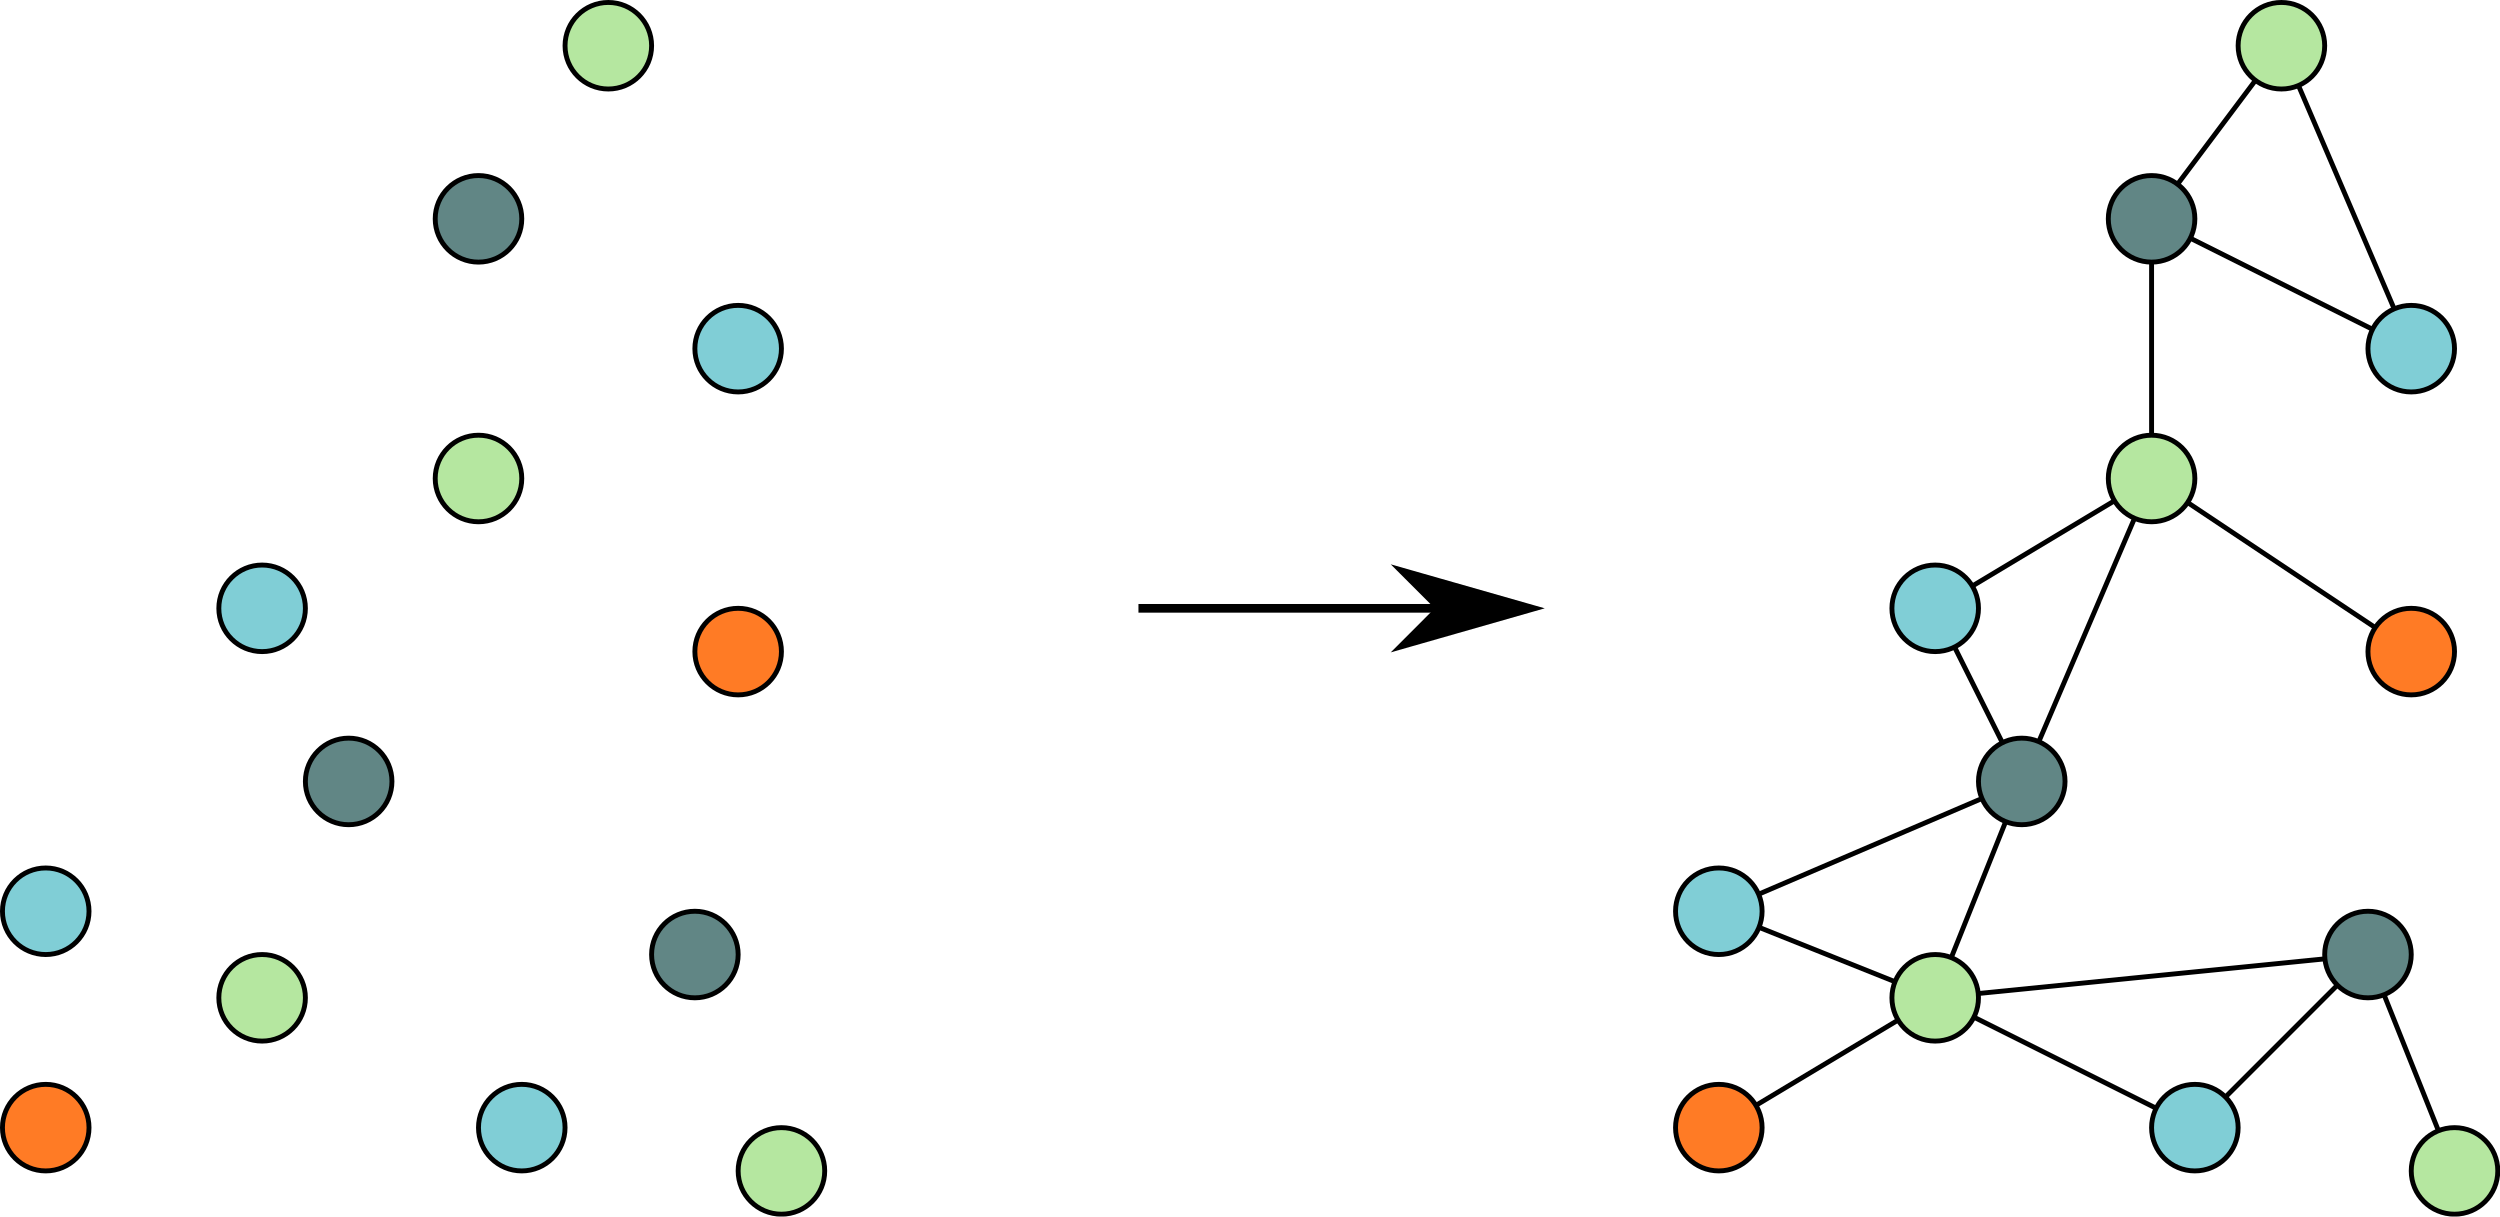 <?xml version="1.0" encoding="UTF-8" standalone="no"?>
<!-- Created with Inkscape (http://www.inkscape.org/) -->

<svg
   width="564.54mm"
   height="274.711mm"
   viewBox="0 0 564.54 274.711"
   version="1.1"
   id="svg10819"
   xml:space="preserve"
   inkscape:version="1.2.2 (b0a8486541, 2022-12-01)"
   sodipodi:docname="edge_level.svg"
   xmlns:inkscape="http://www.inkscape.org/namespaces/inkscape"
   xmlns:sodipodi="http://sodipodi.sourceforge.net/DTD/sodipodi-0.dtd"
   xmlns="http://www.w3.org/2000/svg"
   xmlns:svg="http://www.w3.org/2000/svg"><sodipodi:namedview
     id="namedview10821"
     pagecolor="#ffffff"
     bordercolor="#000000"
     borderopacity="0.25"
     inkscape:showpageshadow="2"
     inkscape:pageopacity="0.0"
     inkscape:pagecheckerboard="0"
     inkscape:deskcolor="#d1d1d1"
     inkscape:document-units="mm"
     showgrid="false"
     inkscape:zoom="0.2102413"
     inkscape:cx="1422.1754"
     inkscape:cy="703.95302"
     inkscape:window-width="1920"
     inkscape:window-height="1131"
     inkscape:window-x="0"
     inkscape:window-y="32"
     inkscape:window-maximized="1"
     inkscape:current-layer="svg10819"><inkscape:page
       x="0"
       y="0"
       width="564.54"
       height="274.711"
       id="page11088" /><inkscape:page
       x="491.229"
       y="37.464"
       width="76.43"
       height="37.192"
       id="page11090" /></sodipodi:namedview><defs
     id="defs10816" /><g
     inkscape:label="Calque 1"
     inkscape:groupmode="layer"
     id="layer1"
     transform="translate(271.229,37.464)" /><g
     id="g10966"
     transform="matrix(2.606,0,0,2.606,0.004,0.004)"><g
       id="g10968"><path
         d="m 48.961,97.711 c 0,2.074 -1.676,3.75 -3.75,3.75 -2.07,0 -3.75,-1.676 -3.75,-3.75 0,-2.07 1.68,-3.75 3.75,-3.75 2.074,0 3.75,1.68 3.75,3.75 z"
         style="fill:#80ced6;fill-opacity:1;fill-rule:nonzero;stroke:#000000;stroke-width:0.425;stroke-linecap:butt;stroke-linejoin:miter;stroke-miterlimit:4;stroke-dasharray:none;stroke-opacity:1"
         id="path10970" /></g><g
       id="g10972"><path
         d="m 63.961,82.711 c 0,2.074 -1.676,3.75 -3.75,3.75 -2.07,0 -3.75,-1.676 -3.75,-3.75 0,-2.07 1.68,-3.75 3.75,-3.75 2.074,0 3.75,1.68 3.75,3.75 z"
         style="fill:#618685;fill-opacity:1;fill-rule:nonzero;stroke:#000000;stroke-width:0.425;stroke-linecap:butt;stroke-linejoin:miter;stroke-miterlimit:4;stroke-dasharray:none;stroke-opacity:1"
         id="path10974" /></g><g
       id="g10976"><path
         d="m 71.461,101.461 c 0,2.074 -1.676,3.75 -3.75,3.75 -2.07,0 -3.75,-1.676 -3.75,-3.75 0,-2.07 1.68,-3.75 3.75,-3.75 2.074,0 3.75,1.68 3.75,3.75 z"
         style="fill:#b5e7a0;fill-opacity:1;fill-rule:nonzero;stroke:#000000;stroke-width:0.425;stroke-linecap:butt;stroke-linejoin:miter;stroke-miterlimit:4;stroke-dasharray:none;stroke-opacity:1"
         id="path10978" /></g><g
       id="g10980"><path
         d="m 67.711,56.461 c 0,2.074 -1.676,3.75 -3.75,3.75 -2.07,0 -3.75,-1.676 -3.75,-3.75 0,-2.07 1.68,-3.75 3.75,-3.75 2.074,0 3.75,1.68 3.75,3.75 z"
         style="fill:#ff7b25;fill-opacity:1;fill-rule:nonzero;stroke:#000000;stroke-width:0.425;stroke-linecap:butt;stroke-linejoin:miter;stroke-miterlimit:4;stroke-dasharray:none;stroke-opacity:1"
         id="path10982" /></g><g
       id="g10984"><path
         d="m 33.961,67.711 c 0,2.074 -1.676,3.75 -3.75,3.75 -2.07,0 -3.75,-1.676 -3.75,-3.75 0,-2.07 1.68,-3.75 3.75,-3.75 2.074,0 3.75,1.68 3.75,3.75 z"
         style="fill:#618685;fill-opacity:1;fill-rule:nonzero;stroke:#000000;stroke-width:0.425;stroke-linecap:butt;stroke-linejoin:miter;stroke-miterlimit:4;stroke-dasharray:none;stroke-opacity:1"
         id="path10986" /></g><g
       id="g10988"><path
         d="m 26.461,86.461 c 0,2.074 -1.676,3.75 -3.75,3.75 -2.07,0 -3.75,-1.676 -3.75,-3.75 0,-2.07 1.68,-3.75 3.75,-3.75 2.074,0 3.75,1.68 3.75,3.75 z"
         style="fill:#b5e7a0;fill-opacity:1;fill-rule:nonzero;stroke:#000000;stroke-width:0.425;stroke-linecap:butt;stroke-linejoin:miter;stroke-miterlimit:4;stroke-dasharray:none;stroke-opacity:1"
         id="path10990" /></g><g
       id="g10992"><path
         d="m 45.211,41.461 c 0,2.074 -1.676,3.75 -3.75,3.75 -2.07,0 -3.75,-1.676 -3.75,-3.75 0,-2.07 1.68,-3.75 3.75,-3.75 2.074,0 3.75,1.68 3.75,3.75 z"
         style="fill:#b5e7a0;fill-opacity:1;fill-rule:nonzero;stroke:#000000;stroke-width:0.425;stroke-linecap:butt;stroke-linejoin:miter;stroke-miterlimit:4;stroke-dasharray:none;stroke-opacity:1"
         id="path10994" /></g><g
       id="g10996"><path
         d="m 26.461,52.711 c 0,2.074 -1.676,3.75 -3.75,3.75 -2.07,0 -3.75,-1.676 -3.75,-3.75 0,-2.07 1.68,-3.75 3.75,-3.75 2.074,0 3.75,1.68 3.75,3.75 z"
         style="fill:#80ced6;fill-opacity:1;fill-rule:nonzero;stroke:#000000;stroke-width:0.425;stroke-linecap:butt;stroke-linejoin:miter;stroke-miterlimit:4;stroke-dasharray:none;stroke-opacity:1"
         id="path10998" /></g><g
       id="g11000"><path
         d="m 45.211,18.961 c 0,2.074 -1.676,3.75 -3.75,3.75 -2.07,0 -3.75,-1.676 -3.75,-3.75 0,-2.07 1.68,-3.75 3.75,-3.75 2.074,0 3.75,1.68 3.75,3.75 z"
         style="fill:#618685;fill-opacity:1;fill-rule:nonzero;stroke:#000000;stroke-width:0.425;stroke-linecap:butt;stroke-linejoin:miter;stroke-miterlimit:4;stroke-dasharray:none;stroke-opacity:1"
         id="path11002" /></g><g
       id="g11004"><path
         d="m 7.711,78.961 c 0,2.074 -1.676,3.75 -3.75,3.75 -2.07,0 -3.75,-1.676 -3.75,-3.75 0,-2.07 1.68,-3.75 3.75,-3.75 2.074,0 3.75,1.68 3.75,3.75 z"
         style="fill:#80ced6;fill-opacity:1;fill-rule:nonzero;stroke:#000000;stroke-width:0.425;stroke-linecap:butt;stroke-linejoin:miter;stroke-miterlimit:4;stroke-dasharray:none;stroke-opacity:1"
         id="path11006" /></g><g
       id="g11008"><path
         d="m 7.711,97.711 c 0,2.074 -1.676,3.75 -3.75,3.75 -2.07,0 -3.75,-1.676 -3.75,-3.75 0,-2.07 1.68,-3.75 3.75,-3.75 2.074,0 3.75,1.68 3.75,3.75 z"
         style="fill:#ff7b25;fill-opacity:1;fill-rule:nonzero;stroke:#000000;stroke-width:0.425;stroke-linecap:butt;stroke-linejoin:miter;stroke-miterlimit:4;stroke-dasharray:none;stroke-opacity:1"
         id="path11010" /></g><g
       id="g11012"><path
         d="m 56.461,3.961 c 0,2.074 -1.676,3.75 -3.75,3.75 -2.07,0 -3.75,-1.676 -3.75,-3.75 0,-2.07 1.68,-3.75 3.75,-3.75 2.074,0 3.75,1.68 3.75,3.75 z"
         style="fill:#b5e7a0;fill-opacity:1;fill-rule:nonzero;stroke:#000000;stroke-width:0.425;stroke-linecap:butt;stroke-linejoin:miter;stroke-miterlimit:4;stroke-dasharray:none;stroke-opacity:1"
         id="path11014" /></g><g
       id="g11016"><path
         d="m 67.711,30.211 c 0,2.074 -1.676,3.75 -3.75,3.75 -2.07,0 -3.75,-1.676 -3.75,-3.75 0,-2.07 1.68,-3.75 3.75,-3.75 2.074,0 3.75,1.68 3.75,3.75 z"
         style="fill:#80ced6;fill-opacity:1;fill-rule:nonzero;stroke:#000000;stroke-width:0.425;stroke-linecap:butt;stroke-linejoin:miter;stroke-miterlimit:4;stroke-dasharray:none;stroke-opacity:1"
         id="path11018" /></g><g
       id="g11020"><path
         d="m 98.648,52.711 h 33.75"
         style="fill:none;stroke:#000000;stroke-width:0.751;stroke-linecap:butt;stroke-linejoin:miter;stroke-miterlimit:4;stroke-dasharray:none;stroke-opacity:1"
         id="path11022" /></g><g
       id="g11024"
       transform="scale(-1)"><path
         d="m -124.887,-52.711 3.004,-3.008 -10.515,3.008 10.515,3.004 z"
         style="fill:#000000;fill-opacity:1;fill-rule:evenodd;stroke:#000000;stroke-width:0.801;stroke-linecap:butt;stroke-linejoin:miter;stroke-miterlimit:4;stroke-dasharray:none;stroke-opacity:1"
         id="path11026" /></g><g
       id="g11028"><path
         d="m 197.688,3.961 -11.25,15 22.5,11.25 z"
         style="fill:none;stroke:#000000;stroke-width:0.425;stroke-linecap:butt;stroke-linejoin:miter;stroke-miterlimit:4;stroke-dasharray:none;stroke-opacity:1"
         id="path11030" /></g><g
       id="g11032"><path
         d="m 186.438,18.961 v 22.5 l 22.5,15 -22.5,-15 -18.75,11.25 18.75,-11.25 -11.25,26.25 -7.5,-15 7.5,15 -26.25,11.25 18.75,7.5 -18.75,11.25 18.75,-11.25 7.5,-18.75 -7.5,18.75 22.5,11.25 15,-15 7.5,18.75 -7.5,-18.75 -37.5,3.75"
         style="fill:none;stroke:#000000;stroke-width:0.425;stroke-linecap:butt;stroke-linejoin:miter;stroke-miterlimit:4;stroke-dasharray:none;stroke-opacity:1"
         id="path11034" /></g><g
       id="g11036"><path
         d="m 193.938,97.711 c 0,2.074 -1.676,3.75 -3.75,3.75 -2.071,0 -3.75,-1.676 -3.75,-3.75 0,-2.07 1.679,-3.75 3.75,-3.75 2.074,0 3.75,1.68 3.75,3.75 z"
         style="fill:#80ced6;fill-opacity:1;fill-rule:nonzero;stroke:#000000;stroke-width:0.425;stroke-linecap:butt;stroke-linejoin:miter;stroke-miterlimit:4;stroke-dasharray:none;stroke-opacity:1"
         id="path11038" /></g><g
       id="g11040"><path
         d="m 208.938,82.711 c 0,2.074 -1.676,3.75 -3.75,3.75 -2.071,0 -3.75,-1.676 -3.75,-3.75 0,-2.07 1.679,-3.75 3.75,-3.75 2.074,0 3.75,1.68 3.75,3.75 z"
         style="fill:#618685;fill-opacity:1;fill-rule:nonzero;stroke:#000000;stroke-width:0.425;stroke-linecap:butt;stroke-linejoin:miter;stroke-miterlimit:4;stroke-dasharray:none;stroke-opacity:1"
         id="path11042" /></g><g
       id="g11044"><path
         d="m 216.438,101.461 c 0,2.074 -1.676,3.75 -3.75,3.75 -2.071,0 -3.75,-1.676 -3.75,-3.75 0,-2.07 1.679,-3.75 3.75,-3.75 2.074,0 3.75,1.68 3.75,3.75 z"
         style="fill:#b5e7a0;fill-opacity:1;fill-rule:nonzero;stroke:#000000;stroke-width:0.425;stroke-linecap:butt;stroke-linejoin:miter;stroke-miterlimit:4;stroke-dasharray:none;stroke-opacity:1"
         id="path11046" /></g><g
       id="g11048"><path
         d="m 212.688,56.461 c 0,2.074 -1.676,3.75 -3.75,3.75 -2.071,0 -3.75,-1.676 -3.75,-3.75 0,-2.07 1.679,-3.75 3.75,-3.75 2.074,0 3.75,1.68 3.75,3.75 z"
         style="fill:#ff7b25;fill-opacity:1;fill-rule:nonzero;stroke:#000000;stroke-width:0.425;stroke-linecap:butt;stroke-linejoin:miter;stroke-miterlimit:4;stroke-dasharray:none;stroke-opacity:1"
         id="path11050" /></g><g
       id="g11052"><path
         d="m 178.938,67.711 c 0,2.074 -1.676,3.75 -3.75,3.75 -2.071,0 -3.75,-1.676 -3.75,-3.75 0,-2.07 1.679,-3.75 3.75,-3.75 2.074,0 3.75,1.68 3.75,3.75 z"
         style="fill:#618685;fill-opacity:1;fill-rule:nonzero;stroke:#000000;stroke-width:0.425;stroke-linecap:butt;stroke-linejoin:miter;stroke-miterlimit:4;stroke-dasharray:none;stroke-opacity:1"
         id="path11054" /></g><g
       id="g11056"><path
         d="m 171.438,86.461 c 0,2.074 -1.676,3.75 -3.75,3.75 -2.071,0 -3.75,-1.676 -3.75,-3.75 0,-2.07 1.679,-3.75 3.75,-3.75 2.074,0 3.75,1.68 3.75,3.75 z"
         style="fill:#b5e7a0;fill-opacity:1;fill-rule:nonzero;stroke:#000000;stroke-width:0.425;stroke-linecap:butt;stroke-linejoin:miter;stroke-miterlimit:4;stroke-dasharray:none;stroke-opacity:1"
         id="path11058" /></g><g
       id="g11060"><path
         d="m 190.188,41.461 c 0,2.074 -1.676,3.75 -3.75,3.75 -2.071,0 -3.75,-1.676 -3.75,-3.75 0,-2.07 1.679,-3.75 3.75,-3.75 2.074,0 3.75,1.68 3.75,3.75 z"
         style="fill:#b5e7a0;fill-opacity:1;fill-rule:nonzero;stroke:#000000;stroke-width:0.425;stroke-linecap:butt;stroke-linejoin:miter;stroke-miterlimit:4;stroke-dasharray:none;stroke-opacity:1"
         id="path11062" /></g><g
       id="g11064"><path
         d="m 171.438,52.711 c 0,2.074 -1.676,3.75 -3.75,3.75 -2.071,0 -3.75,-1.676 -3.75,-3.75 0,-2.07 1.679,-3.75 3.75,-3.75 2.074,0 3.75,1.68 3.75,3.75 z"
         style="fill:#80ced6;fill-opacity:1;fill-rule:nonzero;stroke:#000000;stroke-width:0.425;stroke-linecap:butt;stroke-linejoin:miter;stroke-miterlimit:4;stroke-dasharray:none;stroke-opacity:1"
         id="path11066" /></g><g
       id="g11068"><path
         d="m 190.188,18.961 c 0,2.074 -1.676,3.75 -3.75,3.75 -2.071,0 -3.75,-1.676 -3.75,-3.75 0,-2.07 1.679,-3.75 3.75,-3.75 2.074,0 3.75,1.68 3.75,3.75 z"
         style="fill:#618685;fill-opacity:1;fill-rule:nonzero;stroke:#000000;stroke-width:0.425;stroke-linecap:butt;stroke-linejoin:miter;stroke-miterlimit:4;stroke-dasharray:none;stroke-opacity:1"
         id="path11070" /></g><g
       id="g11072"><path
         d="m 152.688,78.961 c 0,2.074 -1.676,3.75 -3.75,3.75 -2.071,0 -3.75,-1.676 -3.75,-3.75 0,-2.07 1.679,-3.75 3.75,-3.75 2.074,0 3.75,1.68 3.75,3.75 z"
         style="fill:#80ced6;fill-opacity:1;fill-rule:nonzero;stroke:#000000;stroke-width:0.425;stroke-linecap:butt;stroke-linejoin:miter;stroke-miterlimit:4;stroke-dasharray:none;stroke-opacity:1"
         id="path11074" /></g><g
       id="g11076"><path
         d="m 152.688,97.711 c 0,2.074 -1.676,3.75 -3.75,3.75 -2.071,0 -3.75,-1.676 -3.75,-3.75 0,-2.07 1.679,-3.75 3.75,-3.75 2.074,0 3.75,1.68 3.75,3.75 z"
         style="fill:#ff7b25;fill-opacity:1;fill-rule:nonzero;stroke:#000000;stroke-width:0.425;stroke-linecap:butt;stroke-linejoin:miter;stroke-miterlimit:4;stroke-dasharray:none;stroke-opacity:1"
         id="path11078" /></g><g
       id="g11080"><path
         d="m 201.438,3.961 c 0,2.074 -1.676,3.75 -3.75,3.75 -2.071,0 -3.75,-1.676 -3.75,-3.75 0,-2.07 1.679,-3.75 3.75,-3.75 2.074,0 3.75,1.68 3.75,3.75 z"
         style="fill:#b5e7a0;fill-opacity:1;fill-rule:nonzero;stroke:#000000;stroke-width:0.425;stroke-linecap:butt;stroke-linejoin:miter;stroke-miterlimit:4;stroke-dasharray:none;stroke-opacity:1"
         id="path11082" /></g><g
       id="g11084"><path
         d="m 212.688,30.211 c 0,2.074 -1.676,3.75 -3.75,3.75 -2.071,0 -3.75,-1.676 -3.75,-3.75 0,-2.07 1.679,-3.75 3.75,-3.75 2.074,0 3.75,1.68 3.75,3.75 z"
         style="fill:#80ced6;fill-opacity:1;fill-rule:nonzero;stroke:#000000;stroke-width:0.425;stroke-linecap:butt;stroke-linejoin:miter;stroke-miterlimit:4;stroke-dasharray:none;stroke-opacity:1"
         id="path11086" /></g></g></svg>
